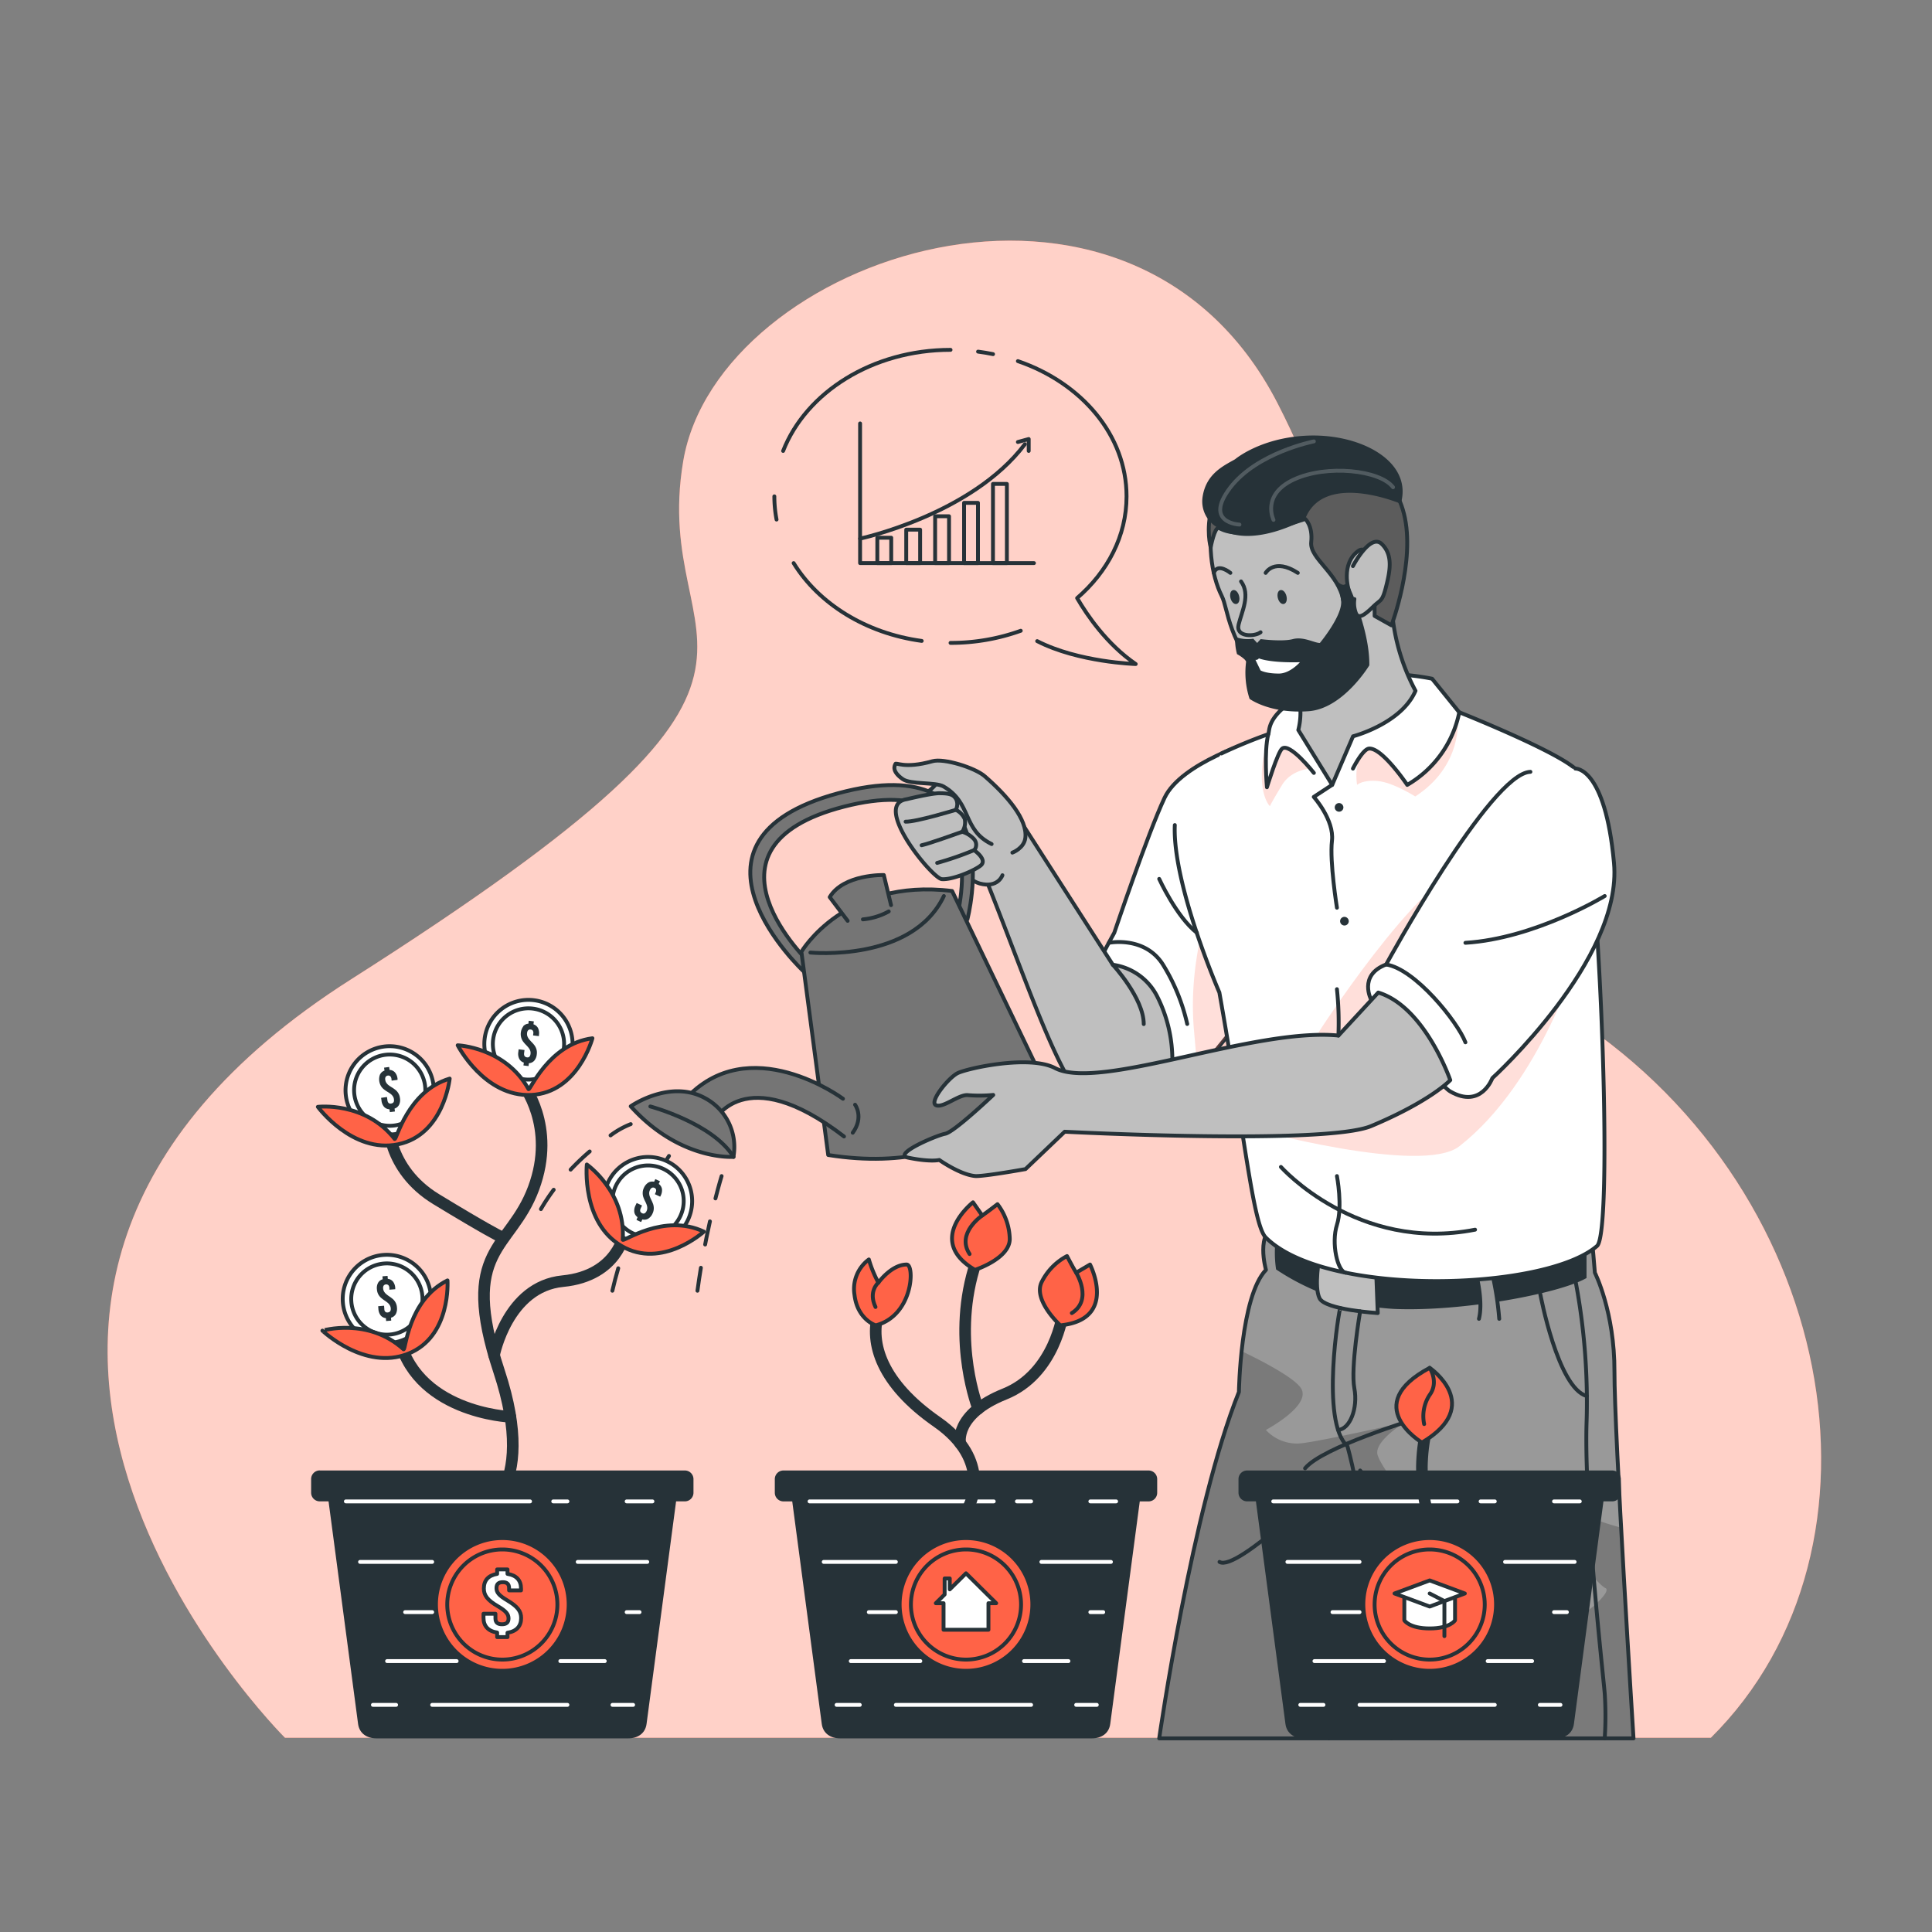 <svg xmlns="http://www.w3.org/2000/svg" xmlns:xlink="http://www.w3.org/1999/xlink" viewBox="0 0 500 500"><rect x="0" y="0" width="500" height="500" fill="#808080" stroke="none"/><defs><clipPath id="freepik--clip-path--inject-209"><path d="M411.75,319.53c.25.22,1,9.84,1,9.84s5.13,10.13,5.07,25.63,4.93,94.89,4.93,94.89H300s8.53-59.52,20.63-89.64c0,0,.37-24.72,7-31.61,0,0-2.88-10.14,3-11.39S411.75,319.53,411.75,319.53Z" style="fill:#999;stroke:#263238;stroke-linecap:round;stroke-linejoin:round"></path></clipPath><clipPath id="freepik--clip-path-2--inject-209"><path d="M349.05,152.69s-2.13-6.75,2.44-10.09,4.26,16.8,4.26,16.8l4.36,2.44s6.29-16.64,3.25-28.82S348,112.21,331,116.81c-22.81,6.16-17.68,24.84-17.68,24.84s1-5.28,2.08-5,4.7,3.75,22.39-2.34c0,0,2,1.73,1.55,6s7.14,8.07,8.32,15.18Z" style="fill:#999;stroke:#263238;stroke-linecap:round;stroke-linejoin:round"></path></clipPath></defs><g id="freepik--background-simple--inject-209"><path d="M73.76,449.74s-113.87-113,17.06-196.27,77.08-81.39,86-134.15S292.26,30,330.57,104.25s1.56,112.42,73.43,157,88.43,139.24,38.77,188.48Z" style="fill:#FF6347"></path><path d="M73.76,449.74s-113.87-113,17.06-196.27,77.08-81.39,86-134.15S292.26,30,330.57,104.25s1.56,112.42,73.43,157,88.43,139.24,38.77,188.48Z" style="fill:#fff;opacity:0.7"></path></g><g id="freepik--Bubble--inject-209"><polyline points="267.59 145.73 222.59 145.73 222.59 109.59" style="fill:none;stroke:#263238;stroke-linecap:round;stroke-linejoin:round"></polyline><rect x="227.05" y="139.16" width="3.6" height="6.57" style="fill:none;stroke:#263238;stroke-linecap:round;stroke-linejoin:round"></rect><rect x="234.53" y="137.08" width="3.6" height="8.65" style="fill:none;stroke:#263238;stroke-linecap:round;stroke-linejoin:round"></rect><rect x="242.01" y="133.61" width="3.6" height="12.12" style="fill:none;stroke:#263238;stroke-linecap:round;stroke-linejoin:round"></rect><rect x="249.5" y="130.14" width="3.6" height="15.59" style="fill:none;stroke:#263238;stroke-linecap:round;stroke-linejoin:round"></rect><rect x="256.98" y="125.24" width="3.6" height="20.49" style="fill:none;stroke:#263238;stroke-linecap:round;stroke-linejoin:round"></rect><path d="M222.59,139.39s28.85-6.15,42.65-24.43" style="fill:none;stroke:#263238;stroke-linecap:round;stroke-linejoin:round"></path><polyline points="263.43 114.39 266.23 113.62 266.23 116.7" style="fill:none;stroke:#263238;stroke-linecap:round;stroke-linejoin:round"></polyline><path d="M257,91.65c-1.28-.26-2.57-.48-3.88-.65" style="fill:none;stroke:#263238;stroke-linecap:round;stroke-linejoin:round"></path><path d="M268.42,165.92c10.7,5.5,25.5,5.93,25.5,5.93-7.45-5.11-12.57-12.61-15.16-17.07,7.91-6.82,12.79-16.09,12.79-26.32,0-15.8-11.61-29.34-28.12-35" style="fill:none;stroke:#263238;stroke-linecap:round;stroke-linejoin:round"></path><path d="M246,166.38a53.53,53.53,0,0,0,18.17-3.14" style="fill:none;stroke:#263238;stroke-linecap:round;stroke-linejoin:round"></path><path d="M205.39,145.73c6.47,10.5,18.66,18.17,33.15,20.14" style="fill:none;stroke:#263238;stroke-linecap:round;stroke-linejoin:round"></path><path d="M200.4,128.46a32.09,32.09,0,0,0,.57,6" style="fill:none;stroke:#263238;stroke-linecap:round;stroke-linejoin:round"></path><path d="M246,90.54c-20.23,0-37.39,11-43.33,26.16" style="fill:none;stroke:#263238;stroke-linecap:round;stroke-linejoin:round"></path></g><g id="freepik--Character--inject-209"><path d="M324.91,191.65s-19.21,5.66-23.54,14.86-13,34.9-13,34.9-8.12,14.34-8.12,18.67,12,20.39,17.42,24.72,25.65-24.18,25.65-24.18Z" style="fill:#fff;stroke:#263238;stroke-linecap:round;stroke-linejoin:round"></path><path d="M411.75,319.53c.25.22,1,9.84,1,9.84s5.13,10.13,5.07,25.63,4.93,94.89,4.93,94.89H300s8.53-59.52,20.63-89.64c0,0,.37-24.72,7-31.61,0,0-2.88-10.14,3-11.39S411.75,319.53,411.75,319.53Z" style="fill:#999"></path><g style="clip-path:url(#freepik--clip-path--inject-209)"><path d="M422.75,449.89H300s8.53-59.52,20.63-89.64c0,0,.07-4.7.7-10.58,5.65,2.72,13.1,6.64,15.18,9.33,3.49,4.5-8.9,11.07-8.9,11.07a10.93,10.93,0,0,0,8.9,3.48c5.49-.55,27.09-5.48,27.09-5.48s-8.07,4.93-7.09,8.43,9.85,14.9,14.67,17.7-9.8-2.8-9.8-2.8S378,418.26,388,423.63s30.43-11.25,27.5-12.63-14.81-17.55-12.65-20.27c1.24-1.57,8.59,2.56,16.69,4.62C421,421.49,422.75,449.89,422.75,449.89Z" style="opacity:0.2"></path></g><path d="M411.75,319.53c.25.22,1,9.84,1,9.84s5.13,10.13,5.07,25.63,4.93,94.89,4.93,94.89H300s8.53-59.52,20.63-89.64c0,0,.37-24.72,7-31.61,0,0-2.88-10.14,3-11.39S411.75,319.53,411.75,319.53Z" style="fill:none;stroke:#263238;stroke-linecap:round;stroke-linejoin:round"></path><path d="M330.25,319.89a29.4,29.4,0,0,0,0,8.64,61.15,61.15,0,0,0,30.59,10.22c17.66.75,42.84-4,49.75-8v-9.5Z" style="fill:#263238"></path><path d="M341.5,325.07S340,333,341.5,336s15.06,3.82,15.06,3.82l-.43-11.29Z" style="fill:#bfbfbf;stroke:#263238;stroke-linecap:round;stroke-linejoin:round"></path><path d="M388,341.31a79.31,79.31,0,0,0-2.06-12.78l-4.19.11s2.25,7.73,1,12.67" style="fill:#999;stroke:#263238;stroke-linecap:round;stroke-linejoin:round"></path><path d="M323.86,237.58l-.52,23a186.39,186.39,0,0,1-13.43,16.64c-.25-3-.55-6.55-.91-10.59-1.67-18.67,4.67-33.67,4.29-34.78Z" style="fill:#FF6347;opacity:0.2"></path><path d="M316.1,195a131,131,0,0,1,12.13-5c.52-1.36-.72-5.42,11.8-11.91s30.6-2.43,30.6-2.43l7,8.66s24.35,9.69,30,14.58,10.39,119.45,5.69,123.55c-13.42,11.7-70.32,13.3-85.75-2.2-3.34-3.34-5.59-27.52-12-63.4,0,0-12.19-28-11.53-43.32" style="fill:#fff;stroke:#263238;stroke-linecap:round;stroke-linejoin:round"></path><path d="M377.26,186.13s1.34,12-11,20c0,0-5.67-3.63-9.67-4s-5.38,1-5.38,1-.84-4.7,1.08-7.79,5.68-.71,11.86,7.79C364.19,203.13,374.64,198,377.26,186.13Z" style="fill:#FF6347;opacity:0.2"></path><path d="M339.12,198.91s-4.87.22-7.31,4.22-3.18,5.5-3.18,5.5-3.92-3.88-1-15.88a38,38,0,0,0,.46,10.38s2.52-9.28,3.74-9.4S335.48,194.33,339.12,198.91Z" style="fill:#FF6347;opacity:0.2"></path><path d="M331.81,172.35A17.9,17.9,0,0,1,336,188.92l8.77,14.21,5.4-12.58s12.51-3.25,16.16-11.77a53.14,53.14,0,0,1-5.78-32.28C363,127.66,331.81,172.35,331.81,172.35Z" style="fill:#bfbfbf;stroke:#263238;stroke-linecap:round;stroke-linejoin:round"></path><path d="M361.33,155.24c3.87-28.88-4.78-40.4-27.49-38.78s-23.08,27-17.66,37.77c1.82,3.62,1.23,11.54,12.52,24.2,4.33,4.86,15.7,1.2,23.84-6.82" style="fill:#bfbfbf;stroke:#263238;stroke-linecap:round;stroke-linejoin:round"></path><path d="M327.55,148.26s2.23-3.95,8.32,0" style="fill:none;stroke:#263238;stroke-linecap:round;stroke-linejoin:round"></path><path d="M318.42,148.26s-3.3-2.73-4.29,0" style="fill:none;stroke:#263238;stroke-linecap:round;stroke-linejoin:round"></path><path d="M332.92,154.22c.26,1,0,1.92-.64,2.08s-1.32-.51-1.57-1.5,0-1.92.64-2.08S332.67,153.23,332.92,154.22Z" style="fill:#263238"></path><path d="M320.67,154.22c.26,1,0,1.92-.64,2.08s-1.32-.51-1.58-1.5,0-1.92.65-2.08S320.42,153.23,320.67,154.22Z" style="fill:#263238"></path><path d="M321.18,150.47c2.51,3.45.19,7.8-.63,11.16s4.26,3.15,5.68,2" style="fill:none;stroke:#263238;stroke-linecap:round;stroke-linejoin:round"></path><path d="M349.05,152.69s-2.13-6.75,2.44-10.09,4.26,16.8,4.26,16.8l4.36,2.44s6.29-16.64,3.25-28.82S348,112.21,331,116.81c-22.81,6.16-17.68,24.84-17.68,24.84s1-5.28,2.08-5,4.7,3.75,22.39-2.34c0,0,2,1.73,1.55,6s7.14,8.07,8.32,15.18Z" style="fill:#999"></path><g style="clip-path:url(#freepik--clip-path-2--inject-209)"><path d="M349.05,152.69s-2.13-6.75,2.44-10.09,4.26,16.8,4.26,16.8l4.36,2.44s6.29-16.64,3.25-28.82S348,112.21,331,116.81c-22.81,6.16-17.68,24.84-17.68,24.84s1-5.28,2.08-5,4.7,3.75,22.39-2.34c0,0,2,1.73,1.55,6s7.14,8.07,8.32,15.18Z" style="opacity:0.4"></path></g><path d="M349.05,152.69s-2.13-6.75,2.44-10.09,4.26,16.8,4.26,16.8l4.36,2.44s6.29-16.64,3.25-28.82S348,112.21,331,116.81c-22.81,6.16-17.68,24.84-17.68,24.84s1-5.28,2.08-5,4.7,3.75,22.39-2.34c0,0,2,1.73,1.55,6s7.14,8.07,8.32,15.18Z" style="fill:none;stroke:#263238;stroke-linecap:round;stroke-linejoin:round"></path><path d="M319.64,164.81a9.24,9.24,0,0,0,4.71.48l1,1.11.91-1s5.58.73,8.32,0,5.58,1,7,1c0,0,6.08-7.3,5.48-11.06a32.4,32.4,0,0,0-1-4.87s1.15,1.05,1.76.85a1,1,0,0,0,.78-.85s5.91,12,5.78,21.72c0,0-6.76,11.23-15.72,11.87-10.05.71-15.27-3.2-15.27-3.2a21.78,21.78,0,0,1-.87-9.79,9.44,9.44,0,0,0-2.38-1.78A15.25,15.25,0,0,1,319.64,164.81Z" style="fill:#263238"></path><path d="M315.37,136.68a7.77,7.77,0,0,1-4.12-8.22c.94-5.82,5.27-7.85,8.38-9.6,0,0,6.34-5.42,18.13-6.09,14.2-.81,28,6.63,24.76,17.6,0,0-20-8.53-24.76,4C337.76,134.34,324,142.32,315.37,136.68Z" style="fill:#263238"></path><path d="M350.14,146.5s4.46-8.57,7.44-5.73,2.16,7,1.15,11-1.36,3.32-3.25,5.14-3.9,3.67-4.6,1.69a7.15,7.15,0,0,1-.36-3.56" style="fill:#bfbfbf;stroke:#263238;stroke-linecap:round;stroke-linejoin:round"></path><path d="M336.42,171.38c-8,.2-10.62-1-10.62-1a.9.9,0,0,1-.89.39l1.32,2.73s1.32.82,4.74.82C333.86,174.32,336.42,171.38,336.42,171.38Z" style="fill:#fff"></path><path d="M329.58,134.55s-3.25-6.5,5.27-10.45,22.32-2.44,25.67,2" style="fill:none;stroke:#fff;stroke-linecap:round;stroke-linejoin:round;opacity:0.2"></path><path d="M320.77,135.76s-9.36-.4-2.41-9.53,21.67-12,21.67-12" style="fill:none;stroke:#fff;stroke-linecap:round;stroke-linejoin:round;opacity:0.2"></path><path d="M377.66,184.33a28.09,28.09,0,0,1-13.47,18.8s-6.46-9.62-9.86-9.4c-1.66.1-4.19,5.18-4.19,5.18" style="fill:none;stroke:#263238;stroke-linecap:round;stroke-linejoin:round"></path><path d="M328.23,190c-1.16,4.6-.35,13.74-.35,13.74s2.81-9.12,3.93-10c2-1.62,8.22,6.29,8.22,6.29" style="fill:none;stroke:#263238;stroke-linecap:round;stroke-linejoin:round"></path><path d="M344.74,203.13,340,206.24s5.34,5.95,4.71,11.36S346,234.92,346,234.92" style="fill:none;stroke:#263238;stroke-linecap:round;stroke-linejoin:round"></path><path d="M299.45,257.81a36.37,36.37,0,0,1,3.72,20.61s-7,9.7-12.37,11.15c-13.06,3.52-20.93-25.51-36.62-64.49-1-2.5,7.91-15.71,7.91-15.71L288,249.68A15.17,15.17,0,0,1,299.45,257.81Z" style="fill:#bfbfbf;stroke:#263238;stroke-linecap:round;stroke-linejoin:round"></path><path d="M261,212.3l-6.65-9s-10-5.74-11.11-2.31c-1.63,5.14-9.83,6.66-9.83,6.66.72,2.63,8.73,14.35,13.27,17s5,3.43,6.87,4c4.75,1.27,5.88-2.14,5.88-2.14" style="fill:#bfbfbf;stroke:#263238;stroke-linecap:round;stroke-linejoin:round"></path><path d="M208.08,251.49s-36.53-33.94,8.84-46.2,33.44,32.64,33.44,32.64l-3,.52s11.89-40.18-28.9-29.7-8.69,40.69-8.69,40.69Z" style="fill:#757575;stroke:#263238;stroke-linecap:round;stroke-linejoin:round"></path><path d="M256.63,218.44c-7.67-3.74-5-10.59-12.46-14.91-2-1.16-8.49-.45-10.54-1.89-3.08-2.15-2-3.63-1.92-3.89.1-.59,2.26,1.33,9.62-.75,2.94-.83,11,1.69,13.52,3.89,5.92,5.14,11.07,11.2,10.51,15.94-.32,2.73-3.36,3.83-3.36,3.83" style="fill:#bfbfbf;stroke:#263238;stroke-linecap:round;stroke-linejoin:round"></path><path d="M234.63,206.84s6.43-1.57,8.48-1.55c2.82,0,3.71.42,4.38,1.62a3.13,3.13,0,0,1-.12,2.68,4.73,4.73,0,0,1,2.31,2.39,4.44,4.44,0,0,1-.65,3.29,6.7,6.7,0,0,1,2.93,1.78,2.21,2.21,0,0,1,.16,3s3.62,2.48,1.61,4-7.5,3.71-10,3.47S225.56,208.23,234.63,206.84Z" style="fill:#bfbfbf;stroke:#263238;stroke-linecap:round;stroke-linejoin:round"></path><path d="M247.37,209.59s-10.22,3.13-13,3.06" style="fill:none;stroke:#263238;stroke-linecap:round;stroke-linejoin:round"></path><path d="M249,215.27s-8.7,3.13-10.49,3.48" style="fill:none;stroke:#263238;stroke-linecap:round;stroke-linejoin:round"></path><path d="M252.12,220a80.21,80.21,0,0,1-9.58,3.32" style="fill:none;stroke:#263238;stroke-linecap:round;stroke-linejoin:round"></path><path d="M207.4,246.32s11.2-19.16,39-15.73l22.85,47.56s-14.34,27.2-54.91,20.76Z" style="fill:#757575;stroke:#263238;stroke-linecap:round;stroke-linejoin:round"></path><path d="M218.16,284.35s-24.45-18.14-41,.34l7.52,5.63s7.71-16.21,33.75,3.8" style="fill:#757575;stroke:#263238;stroke-linecap:round;stroke-linejoin:round"></path><path d="M209.73,246.52s26.37,2.6,34.54-14.63" style="fill:#757575;stroke:#263238;stroke-linecap:round;stroke-linejoin:round"></path><path d="M163.23,286.31s10.38-7.29,19.58-1.92a14.31,14.31,0,0,1,7,15S176,300.47,163.23,286.31Z" style="fill:#757575;stroke:#263238;stroke-linecap:round;stroke-linejoin:round"></path><path d="M168.31,286.35s16.14,4.31,21.54,13.06" style="fill:none;stroke:#263238;stroke-linecap:round;stroke-linejoin:round"></path><path d="M230.6,234.25l-1.87-7.79s-10.41-.28-14,5.71l4.64,6.14" style="fill:#757575;stroke:#263238;stroke-linecap:round;stroke-linejoin:round"></path><path d="M230,235.88a17,17,0,0,1-6.68,2.05" style="fill:none;stroke:#263238;stroke-linecap:round;stroke-linejoin:round"></path><path d="M221.29,285.9s2.35,3.19-.6,7.25" style="fill:none;stroke:#263238;stroke-linecap:round;stroke-linejoin:round"></path><path d="M408.67,246.66s-9.67,33.34-31,50c-9.74,7.61-54.32-4.67-54.32-4.67l2.89-17.28,14.6-6.92s25.84-40.45,39.84-44.46S408.67,246.66,408.67,246.66Z" style="fill:#FF6347;opacity:0.2"></path><path d="M396.07,199.75c-10.29.29-37.34,49.86-37.34,49.86-7.33,2.78-3.84,9.2-3.84,9.2s17.19,21.8,20.44,23.66c8,4.6,10.89-3.45,10.89-3.45S420,248.33,417.7,223.34s-10-24.43-10-24.43" style="fill:#fff;stroke:#263238;stroke-linecap:round;stroke-linejoin:round"></path><path d="M356.69,256.87,346.39,268c-21.89-2.13-61.8,14.45-73.34,8.42-6.71-3.51-22.82.1-25.22,1.31s-7.47,7.49-5.59,8.3,6-2.94,8.34-2.6a37,37,0,0,0,6.47-.06S246.9,293,244.63,293.41s-13.8,5.33-9.62,6.19c5.85,1.2,8.08.6,8.08.6s5.28,3.75,9.21,4.15c2,.21,13.1-1.79,13.1-1.79l10.14-9.67s67.48,3.51,79.35-1.48c15.48-6.5,20.44-11.87,20.44-11.87S368.78,260.54,356.69,256.87Z" style="fill:#bfbfbf;stroke:#263238;stroke-linecap:round;stroke-linejoin:round"></path><path d="M346.86,338.51c-.23-.05-5.22,29.49,1.84,35.74,0,0,4.08,14.11,3.32,23.81s4.54,29.44,4.54,29.44l3.54,22.39" style="fill:none;stroke:#263238;stroke-linecap:round;stroke-linejoin:round"></path><path d="M352,339.38S349.5,354,350.5,359.25s-1.17,10.64-4.21,10.82" style="fill:none;stroke:#263238;stroke-linecap:round;stroke-linejoin:round"></path><path d="M398.63,334.92s4.54,24.35,12,26.36" style="fill:none;stroke:#263238;stroke-linecap:round;stroke-linejoin:round"></path><path d="M407.75,331.56a168.11,168.11,0,0,1,2.84,37C410,390,414.85,433,415.3,438.25a89,89,0,0,1,0,11.64" style="fill:none;stroke:#263238;stroke-linecap:round;stroke-linejoin:round"></path><path d="M367.67,366.67c-1.92.83-25.42,7.83-29.92,13.33" style="fill:none;stroke:#263238;stroke-linecap:round;stroke-linejoin:round"></path><path d="M352,380.56s16.23,19.69,24.11,21.69" style="fill:none;stroke:#263238;stroke-linecap:round;stroke-linejoin:round"></path><path d="M344.93,382.5S320,407,315.61,404.22" style="fill:none;stroke:#263238;stroke-linecap:round;stroke-linejoin:round"></path><path d="M352.71,411s-6.88,27.2-6.42,30.22-2.34,8.67-2.34,8.67" style="fill:none;stroke:#263238;stroke-linecap:round;stroke-linejoin:round"></path><path d="M346,304.37s1.51,7.84,0,12.61.14,12,2.21,12.38" style="fill:none;stroke:#263238;stroke-linecap:round;stroke-linejoin:round"></path><path d="M288,249.68s8,8.64,8,15.35" style="fill:none;stroke:#263238;stroke-linecap:round;stroke-linejoin:round"></path><path d="M186.75,304.37s-.66,2.13-1.59,5.78" style="fill:none;stroke:#263238;stroke-linecap:round;stroke-linejoin:round"></path><path d="M183.73,316.09c-.59,2.67-1.22,5.7-1.82,9" style="fill:none;stroke:#263238;stroke-linecap:round;stroke-linejoin:round;stroke-dasharray:6.114,6.114"></path><path d="M181.39,328.1c-.31,1.91-.62,3.89-.89,5.94" style="fill:none;stroke:#263238;stroke-linecap:round;stroke-linejoin:round"></path><path d="M173.13,299.16s-1.23,1.91-3,5.18" style="fill:none;stroke:#263238;stroke-linecap:round;stroke-linejoin:round"></path><path d="M166.22,312.07a124.41,124.41,0,0,0-4.87,12" style="fill:none;stroke:#263238;stroke-linecap:round;stroke-linejoin:round;stroke-dasharray:8.659,8.659"></path><path d="M160,328.23q-.84,2.85-1.52,5.81" style="fill:none;stroke:#263238;stroke-linecap:round;stroke-linejoin:round"></path><path d="M163.23,290.92a22.35,22.35,0,0,0-5.22,2.92" style="fill:none;stroke:#263238;stroke-linecap:round;stroke-linejoin:round"></path><path d="M152.61,298a63.18,63.18,0,0,0-7.2,7.24" style="fill:none;stroke:#263238;stroke-linecap:round;stroke-linejoin:round;stroke-dasharray:6.815,6.815"></path><path d="M143.29,307.91a52.9,52.9,0,0,0-3.3,5" style="fill:none;stroke:#263238;stroke-linecap:round;stroke-linejoin:round"></path><path d="M358.73,249.61c7.52,1.14,18.52,14.89,20.52,20.14" style="fill:none;stroke:#263238;stroke-linecap:round;stroke-linejoin:round"></path><path d="M415.3,231.89s-18.05,11-36.05,12.11" style="fill:none;stroke:#263238;stroke-linecap:round;stroke-linejoin:round"></path><path d="M287,244s9.28-1.88,14,5.68A50.27,50.27,0,0,1,307.25,265" style="fill:none;stroke:#263238;stroke-linecap:round;stroke-linejoin:round"></path><path d="M300,227.46s4.49,9.85,9.75,13.94" style="fill:none;stroke:#263238;stroke-linecap:round;stroke-linejoin:round"></path><path d="M346,256a82.56,82.56,0,0,1,.38,12" style="fill:none;stroke:#263238;stroke-linecap:round;stroke-linejoin:round"></path><path d="M331.5,302s19.75,22.23,50.25,16.24" style="fill:none;stroke:#263238;stroke-linecap:round;stroke-linejoin:round"></path><path d="M347.67,209a1.12,1.12,0,1,1-1.12-1.17A1.15,1.15,0,0,1,347.67,209Z" style="fill:#263238"></path><path d="M349.06,238.45a1.12,1.12,0,1,1-1.12-1.17A1.14,1.14,0,0,1,349.06,238.45Z" style="fill:#263238"></path></g><g id="freepik--Plant--inject-209"><path d="M123.52,392.45s16.15-5.67,5.63-37.58,2.94-31.21,8.94-47.35-2.86-27.07-2.86-27.07" style="fill:none;stroke:#263238;stroke-linecap:round;stroke-linejoin:round;stroke-width:3px"></path><path d="M131.5,384.56h-47s6.34,47.76,8.17,61.58c.33,2.51,2.33,3.75,4.75,3.75h65.16c2.42,0,4.42-1.24,4.75-3.75,1.83-13.82,8.17-61.58,8.17-61.58Z" style="fill:#263238"></path><path d="M82.76,380.56h94.48a2.23,2.23,0,0,1,2.23,2.23v3.53a2.23,2.23,0,0,1-2.23,2.23H82.76a2.24,2.24,0,0,1-2.24-2.24v-3.53a2.24,2.24,0,0,1,2.24-2.24Z" style="fill:#263238"></path><line x1="89.51" y1="388.56" x2="137.18" y2="388.56" style="fill:none;stroke:#fff;stroke-linecap:round;stroke-linejoin:round"></line><line x1="143.18" y1="388.56" x2="146.85" y2="388.56" style="fill:none;stroke:#fff;stroke-linecap:round;stroke-linejoin:round"></line><line x1="168.85" y1="388.56" x2="162.18" y2="388.56" style="fill:none;stroke:#fff;stroke-linecap:round;stroke-linejoin:round"></line><line x1="93.18" y1="404.22" x2="111.85" y2="404.22" style="fill:none;stroke:#fff;stroke-linecap:round;stroke-linejoin:round"></line><line x1="122.51" y1="404.22" x2="127.51" y2="404.22" style="fill:none;stroke:#fff;stroke-linecap:round;stroke-linejoin:round"></line><line x1="167.51" y1="404.22" x2="149.51" y2="404.22" style="fill:none;stroke:#fff;stroke-linecap:round;stroke-linejoin:round"></line><line x1="165.51" y1="417.22" x2="162.18" y2="417.22" style="fill:none;stroke:#fff;stroke-linecap:round;stroke-linejoin:round"></line><line x1="111.85" y1="417.22" x2="104.85" y2="417.22" style="fill:none;stroke:#fff;stroke-linecap:round;stroke-linejoin:round"></line><line x1="145.01" y1="429.89" x2="156.51" y2="429.89" style="fill:none;stroke:#fff;stroke-linecap:round;stroke-linejoin:round"></line><line x1="118.18" y1="429.89" x2="100.18" y2="429.89" style="fill:none;stroke:#fff;stroke-linecap:round;stroke-linejoin:round"></line><line x1="96.51" y1="441.22" x2="102.51" y2="441.22" style="fill:none;stroke:#fff;stroke-linecap:round;stroke-linejoin:round"></line><line x1="111.85" y1="441.22" x2="146.85" y2="441.22" style="fill:none;stroke:#fff;stroke-linecap:round;stroke-linejoin:round"></line><line x1="163.85" y1="441.22" x2="158.51" y2="441.22" style="fill:none;stroke:#fff;stroke-linecap:round;stroke-linejoin:round"></line><path d="M147.17,415.22A17.17,17.17,0,1,1,130,398.06,17.17,17.17,0,0,1,147.17,415.22Z" style="fill:#FF6347;stroke:#263238;stroke-linecap:round;stroke-linejoin:round"></path><path d="M128.66,407.32v-1.15h2.68v1.15c2.32.36,3.5,1.68,3.5,3.78v.49h-3.09V411c0-1.11-.59-1.53-1.63-1.53s-1.63.42-1.63,1.53.59,1.87,2.79,3.18c2.67,1.59,3.59,2.8,3.59,4.57,0,2.1-1.21,3.45-3.53,3.8v1.13h-2.68V422.5c-2.34-.35-3.53-1.7-3.53-3.8v-1.06h3.09v1.22c0,1.1.65,1.5,1.69,1.5s1.7-.4,1.7-1.5-.6-1.9-2.8-3.19c-2.67-1.56-3.59-2.8-3.59-4.57C125.22,409,126.38,407.7,128.66,407.32Z" style="fill:#fff;stroke:#263238;stroke-linecap:round;stroke-linejoin:round"></path><path d="M144.25,415.22A14.25,14.25,0,1,1,130,401,14.26,14.26,0,0,1,144.25,415.22Z" style="fill:none;stroke:#263238;stroke-linecap:round;stroke-linejoin:round"></path><path d="M127.86,350.72s3.43-17.77,17.79-19.16,16-12.64,16-12.64" style="fill:none;stroke:#263238;stroke-linecap:round;stroke-linejoin:round;stroke-width:3px"></path><path d="M129.32,319.91s-3.49-1.68-16.43-9.56-12.44-20.44-12.44-20.44" style="fill:none;stroke:#263238;stroke-linecap:round;stroke-linejoin:round;stroke-width:3px"></path><path d="M132.09,366.67s-25.33-1-29.09-21.78" style="fill:none;stroke:#263238;stroke-linecap:round;stroke-linejoin:round;stroke-width:3px"></path><path d="M148.1,271.57a11.42,11.42,0,1,1-9.95-12.72A11.42,11.42,0,0,1,148.1,271.57Z" style="fill:#fff"></path><path d="M148.1,271.57a11.42,11.42,0,1,1-9.95-12.72A11.42,11.42,0,0,1,148.1,271.57Z" style="fill:none;stroke:#263238;stroke-linecap:round;stroke-linejoin:round"></path><path d="M145.92,271.3a9.22,9.22,0,1,1-8-10.27A9.21,9.21,0,0,1,145.92,271.3Z" style="fill:none;stroke:#263238;stroke-linecap:round;stroke-linejoin:round"></path><path d="M135.39,265.6a2,2,0,0,1,1.36-.67l.09-.76,1.32.16-.1.76a2,2,0,0,1,1.19,1,3,3,0,0,1,.23,1.74l0,.32-1.52-.18.05-.43a1.12,1.12,0,0,0-.11-.79.74.74,0,0,0-.57-.31.71.71,0,0,0-.62.17,1.13,1.13,0,0,0-.3.74,1.75,1.75,0,0,0,.08.83,3,3,0,0,0,.37.68c.15.2.38.45.66.76a7.69,7.69,0,0,1,.82.93,3.27,3.27,0,0,1,.49,1,3.11,3.11,0,0,1,.09,1.31,3,3,0,0,1-.65,1.64,2,2,0,0,1-1.39.66l-.09.74-1.32-.16.1-.74a2,2,0,0,1-1.2-1,2.91,2.91,0,0,1-.23-1.74l.08-.7,1.52.18-.1.8c-.08.66.16,1,.71,1.1s.87-.23.95-.89a1.81,1.81,0,0,0-.08-.84,2.62,2.62,0,0,0-.37-.68,8.4,8.4,0,0,0-.66-.75,8.66,8.66,0,0,1-.82-.94,3.26,3.26,0,0,1-.48-1,3.38,3.38,0,0,1,.54-2.92Z" style="fill:#263238"></path><path d="M112.16,280.64a11.42,11.42,0,1,1-12.86-9.78A11.42,11.42,0,0,1,112.16,280.64Z" style="fill:#fff"></path><path d="M112.16,280.64a11.42,11.42,0,1,1-12.86-9.78A11.42,11.42,0,0,1,112.16,280.64Z" style="fill:none;stroke:#263238;stroke-linecap:round;stroke-linejoin:round"></path><path d="M110,280.93A9.22,9.22,0,1,1,99.6,273,9.22,9.22,0,0,1,110,280.93Z" style="fill:none;stroke:#263238;stroke-linecap:round;stroke-linejoin:round"></path><path d="M98.36,278.07a2,2,0,0,1,1.15-1l-.11-.76,1.31-.18.11.76a2,2,0,0,1,1.39.64,3,3,0,0,1,.67,1.62l0,.32-1.52.2-.05-.42a1.16,1.16,0,0,0-.31-.73.86.86,0,0,0-1.19.16,1.13,1.13,0,0,0-.1.79,1.67,1.67,0,0,0,.29.78,2.62,2.62,0,0,0,.53.57c.2.15.47.34.83.56a8.64,8.64,0,0,1,1,.7,3.1,3.1,0,0,1,.72.83,2.94,2.94,0,0,1,.42,1.24,2.88,2.88,0,0,1-.21,1.75,2,2,0,0,1-1.18,1l.1.75-1.31.17-.1-.74a2,2,0,0,1-1.41-.64,2.9,2.9,0,0,1-.66-1.63l-.1-.69,1.52-.21.11.8c.08.66.41,1,1,.88s.78-.45.69-1.11a1.67,1.67,0,0,0-.29-.78,2.62,2.62,0,0,0-.53-.57c-.2-.15-.47-.34-.83-.56a8.7,8.7,0,0,1-1-.69,3.32,3.32,0,0,1-.72-.84,3.48,3.48,0,0,1-.22-3Z" style="fill:#263238"></path><path d="M111.5,335.26a11.42,11.42,0,1,1-12.29-10.48A11.41,11.41,0,0,1,111.5,335.26Z" style="fill:#fff"></path><path d="M111.5,335.26a11.42,11.42,0,1,1-12.29-10.48A11.41,11.41,0,0,1,111.5,335.26Z" style="fill:none;stroke:#263238;stroke-linecap:round;stroke-linejoin:round"></path><path d="M109.31,335.43A9.22,9.22,0,1,1,99.38,327,9.23,9.23,0,0,1,109.31,335.43Z" style="fill:none;stroke:#263238;stroke-linecap:round;stroke-linejoin:round"></path><path d="M97.84,332a2,2,0,0,1,1.2-.93l-.06-.76,1.32-.11.06.76a2,2,0,0,1,1.35.71,3,3,0,0,1,.58,1.66l0,.32-1.52.12,0-.42a1.13,1.13,0,0,0-.26-.75.86.86,0,0,0-1.2.09,1.15,1.15,0,0,0-.15.79,1.8,1.8,0,0,0,.25.79,2.66,2.66,0,0,0,.5.6,8,8,0,0,0,.8.61,9.71,9.71,0,0,1,1,.75,3.35,3.35,0,0,1,.67.87,3.09,3.09,0,0,1,.35,1.27,2.92,2.92,0,0,1-.31,1.73,2,2,0,0,1-1.23.92l.06.75-1.32.11-.06-.75a2,2,0,0,1-1.37-.72,3,3,0,0,1-.57-1.66l-.06-.7,1.53-.13.06.81c0,.67.36,1,.91.93s.81-.4.76-1.06a1.84,1.84,0,0,0-.25-.8,2.66,2.66,0,0,0-.5-.6c-.19-.16-.45-.36-.8-.6a8.45,8.45,0,0,1-1-.76,3.37,3.37,0,0,1-.68-.87,3.16,3.16,0,0,1-.35-1.26A2.84,2.84,0,0,1,97.84,332Z" style="fill:#263238"></path><path d="M178.07,315.64a11.42,11.42,0,1,1-5.56-15.16A11.42,11.42,0,0,1,178.07,315.64Z" style="fill:#fff"></path><path d="M178.07,315.64a11.42,11.42,0,1,1-5.56-15.16A11.42,11.42,0,0,1,178.07,315.64Z" style="fill:none;stroke:#263238;stroke-linecap:round;stroke-linejoin:round"></path><path d="M176.08,314.72a9.22,9.22,0,1,1-4.49-12.25A9.21,9.21,0,0,1,176.08,314.72Z" style="fill:none;stroke:#263238;stroke-linecap:round;stroke-linejoin:round"></path><path d="M167.78,306.06a2,2,0,0,1,1.5-.22l.32-.69,1.2.56-.32.69a2,2,0,0,1,.83,1.28,3,3,0,0,1-.31,1.73l-.14.29-1.38-.64.17-.39a1.16,1.16,0,0,0,.14-.79.72.72,0,0,0-.44-.47.75.75,0,0,0-.65,0,1.19,1.19,0,0,0-.51.61,1.77,1.77,0,0,0-.18.82,2.69,2.69,0,0,0,.14.76c.09.24.22.55.4.92a9.49,9.49,0,0,1,.49,1.14,3.44,3.44,0,0,1,.16,1.1,3.15,3.15,0,0,1-.31,1.27,3,3,0,0,1-1.13,1.36,2,2,0,0,1-1.52.2l-.32.68-1.2-.56L165,315a2,2,0,0,1-.84-1.29,3,3,0,0,1,.31-1.74l.3-.64,1.39.65-.34.73c-.28.6-.17,1,.34,1.26s.9,0,1.18-.56a1.82,1.82,0,0,0,.17-.81,2.44,2.44,0,0,0-.14-.77,8,8,0,0,0-.4-.92,8.29,8.29,0,0,1-.49-1.14,3.13,3.13,0,0,1-.15-1.09,2.92,2.92,0,0,1,.31-1.27A3,3,0,0,1,167.78,306.06Z" style="fill:#263238"></path><path d="M161.16,320.84c0,.71,10.65-7,21-2.09,0,0-10.82,9.83-21.29,3.72s-9-21.1-9-21.1S162,308.44,161.16,320.84Z" style="fill:#FF6347;stroke:#263238;stroke-linecap:round;stroke-linejoin:round"></path><path d="M136.78,281.87c.34.62,5.14-11.67,16.54-13.17,0,0-3.76,14.13-15.87,14.67s-19-12.85-19-12.85S130.75,271,136.78,281.87Z" style="fill:#FF6347;stroke:#263238;stroke-linecap:round;stroke-linejoin:round"></path><path d="M102.13,294.76c.44.56,3.24-12.34,14.25-15.62,0,0-1.48,14.55-13.34,17s-20.78-9.69-20.78-9.69S94.46,285,102.13,294.76Z" style="fill:#FF6347;stroke:#263238;stroke-linecap:round;stroke-linejoin:round"></path><path d="M104.44,349.2c.53.47,1.08-12.72,11.37-17.83,0,0,1,14.59-10.24,19s-22.13-6-22.13-6S95.22,340.86,104.44,349.2Z" style="fill:#FF6347;stroke:#263238;stroke-linecap:round;stroke-linejoin:round"></path><path d="M251.5,384.56h-47s6.34,47.76,8.17,61.58c.33,2.51,2.33,3.75,4.75,3.75h65.16c2.42,0,4.42-1.24,4.75-3.75,1.84-13.82,8.17-61.58,8.17-61.58Z" style="fill:#263238"></path><path d="M202.76,380.56h94.48a2.24,2.24,0,0,1,2.24,2.24v3.53a2.23,2.23,0,0,1-2.23,2.23H202.76a2.24,2.24,0,0,1-2.24-2.24v-3.53A2.23,2.23,0,0,1,202.76,380.56Z" style="fill:#263238"></path><line x1="209.51" y1="388.56" x2="257.18" y2="388.56" style="fill:none;stroke:#fff;stroke-linecap:round;stroke-linejoin:round"></line><line x1="263.18" y1="388.56" x2="266.85" y2="388.56" style="fill:none;stroke:#fff;stroke-linecap:round;stroke-linejoin:round"></line><line x1="288.85" y1="388.56" x2="282.18" y2="388.56" style="fill:none;stroke:#fff;stroke-linecap:round;stroke-linejoin:round"></line><line x1="213.18" y1="404.22" x2="231.85" y2="404.22" style="fill:none;stroke:#fff;stroke-linecap:round;stroke-linejoin:round"></line><line x1="242.51" y1="404.22" x2="247.51" y2="404.22" style="fill:none;stroke:#fff;stroke-linecap:round;stroke-linejoin:round"></line><line x1="287.51" y1="404.22" x2="269.51" y2="404.22" style="fill:none;stroke:#fff;stroke-linecap:round;stroke-linejoin:round"></line><line x1="285.51" y1="417.22" x2="282.18" y2="417.22" style="fill:none;stroke:#fff;stroke-linecap:round;stroke-linejoin:round"></line><line x1="231.85" y1="417.22" x2="224.85" y2="417.22" style="fill:none;stroke:#fff;stroke-linecap:round;stroke-linejoin:round"></line><line x1="265.01" y1="429.89" x2="276.51" y2="429.89" style="fill:none;stroke:#fff;stroke-linecap:round;stroke-linejoin:round"></line><line x1="238.18" y1="429.89" x2="220.18" y2="429.89" style="fill:none;stroke:#fff;stroke-linecap:round;stroke-linejoin:round"></line><line x1="216.51" y1="441.22" x2="222.51" y2="441.22" style="fill:none;stroke:#fff;stroke-linecap:round;stroke-linejoin:round"></line><line x1="231.85" y1="441.22" x2="266.85" y2="441.22" style="fill:none;stroke:#fff;stroke-linecap:round;stroke-linejoin:round"></line><line x1="283.85" y1="441.22" x2="278.51" y2="441.22" style="fill:none;stroke:#fff;stroke-linecap:round;stroke-linejoin:round"></line><path d="M267.17,415.22A17.17,17.17,0,1,1,250,398.06,17.17,17.17,0,0,1,267.17,415.22Z" style="fill:#FF6347;stroke:#263238;stroke-linecap:round;stroke-linejoin:round"></path><path d="M264.25,415.22A14.25,14.25,0,1,1,250,401,14.26,14.26,0,0,1,264.25,415.22Z" style="fill:none;stroke:#263238;stroke-linecap:round;stroke-linejoin:round"></path><polygon points="250 407.17 245.8 411.33 245.8 408.5 244.47 408.5 244.47 412.65 242.19 414.91 244.19 414.91 244.19 421.78 255.81 421.78 255.81 414.91 257.81 414.91 250 407.17" style="fill:#fff;stroke:#263238;stroke-linecap:round;stroke-linejoin:round"></polygon><path d="M250.89,389.5s6-11.5-8.38-21.5-17.5-20.36-15.19-28.18" style="fill:none;stroke:#263238;stroke-linecap:round;stroke-linejoin:round;stroke-width:3px"></path><path d="M248.51,373.55s-1.68-7.49,11.47-12.77,15.11-21,15.11-21" style="fill:none;stroke:#263238;stroke-linecap:round;stroke-linejoin:round;stroke-width:3px"></path><path d="M234.64,327.26c2.11,0,1.74,13.24-8,15.74,0,0-4.74-1.49-5.49-7.87a9.48,9.48,0,0,1,3.71-9.18,30.42,30.42,0,0,0,2.47,6S230.64,327.28,234.64,327.26Z" style="fill:#FF6347;stroke:#263238;stroke-linecap:round;stroke-linejoin:round"></path><path d="M227.32,331.94s-2.69,2.24-.74,6.31" style="fill:#FF6347;stroke:#263238;stroke-linecap:round;stroke-linejoin:round"></path><path d="M274.41,343s-7-6.37-4.9-11.06a15.33,15.33,0,0,1,6.63-6.87s1.5,2.91,2.37,4.3l3.59-2.11S289.44,341.5,274.41,343Z" style="fill:#FF6347;stroke:#263238;stroke-linecap:round;stroke-linejoin:round"></path><path d="M278.51,329.37s4.38,7-1.12,10.45" style="fill:#FF6347;stroke:#263238;stroke-linecap:round;stroke-linejoin:round"></path><path d="M253.16,364.59s-6.77-17-1.16-36.06" style="fill:none;stroke:#263238;stroke-linecap:round;stroke-linejoin:round;stroke-width:3px"></path><path d="M252.32,328.64s9-2.89,9-8a15.31,15.31,0,0,0-3.17-9s-2.58,2-3.95,2.93l-2.39-3.41S239.27,321,252.32,328.64Z" style="fill:#FF6347;stroke:#263238;stroke-linecap:round;stroke-linejoin:round"></path><path d="M254.24,314.54s-6.89,4.57-3.31,10" style="fill:#FF6347;stroke:#263238;stroke-linecap:round;stroke-linejoin:round"></path><path d="M371.5,384.56h-47s6.33,47.76,8.17,61.58c.33,2.51,2.33,3.75,4.75,3.75h65.16c2.42,0,4.42-1.24,4.75-3.75,1.84-13.82,8.17-61.58,8.17-61.58Z" style="fill:#263238"></path><path d="M322.76,380.56h94.48a2.23,2.23,0,0,1,2.23,2.23v3.53a2.23,2.23,0,0,1-2.23,2.23H322.76a2.24,2.24,0,0,1-2.24-2.24v-3.53A2.23,2.23,0,0,1,322.76,380.56Z" style="fill:#263238"></path><line x1="329.51" y1="388.56" x2="377.18" y2="388.56" style="fill:none;stroke:#fff;stroke-linecap:round;stroke-linejoin:round"></line><line x1="383.18" y1="388.56" x2="386.85" y2="388.56" style="fill:none;stroke:#fff;stroke-linecap:round;stroke-linejoin:round"></line><line x1="408.85" y1="388.56" x2="402.18" y2="388.56" style="fill:none;stroke:#fff;stroke-linecap:round;stroke-linejoin:round"></line><line x1="333.18" y1="404.22" x2="351.85" y2="404.22" style="fill:none;stroke:#fff;stroke-linecap:round;stroke-linejoin:round"></line><line x1="362.51" y1="404.22" x2="367.51" y2="404.22" style="fill:none;stroke:#fff;stroke-linecap:round;stroke-linejoin:round"></line><line x1="407.51" y1="404.22" x2="389.51" y2="404.22" style="fill:none;stroke:#fff;stroke-linecap:round;stroke-linejoin:round"></line><line x1="405.51" y1="417.22" x2="402.18" y2="417.22" style="fill:none;stroke:#fff;stroke-linecap:round;stroke-linejoin:round"></line><line x1="351.85" y1="417.22" x2="344.85" y2="417.22" style="fill:none;stroke:#fff;stroke-linecap:round;stroke-linejoin:round"></line><line x1="385.01" y1="429.89" x2="396.51" y2="429.89" style="fill:none;stroke:#fff;stroke-linecap:round;stroke-linejoin:round"></line><line x1="358.18" y1="429.89" x2="340.18" y2="429.89" style="fill:none;stroke:#fff;stroke-linecap:round;stroke-linejoin:round"></line><line x1="336.51" y1="441.22" x2="342.51" y2="441.22" style="fill:none;stroke:#fff;stroke-linecap:round;stroke-linejoin:round"></line><line x1="351.85" y1="441.22" x2="386.85" y2="441.22" style="fill:none;stroke:#fff;stroke-linecap:round;stroke-linejoin:round"></line><line x1="403.85" y1="441.22" x2="398.51" y2="441.22" style="fill:none;stroke:#fff;stroke-linecap:round;stroke-linejoin:round"></line><path d="M387.17,415.22A17.17,17.17,0,1,1,370,398.06,17.17,17.17,0,0,1,387.17,415.22Z" style="fill:#FF6347;stroke:#263238;stroke-linecap:round;stroke-linejoin:round"></path><path d="M376.56,413.34v6s-1.26,2.1-6.56,2.1-6.56-2.1-6.56-2.1v-6" style="fill:#fff;stroke:#263238;stroke-linecap:round;stroke-linejoin:round"></path><polygon points="370 409.01 379.1 412.39 370 415.77 360.9 412.39 370 409.01" style="fill:#fff;stroke:#263238;stroke-linecap:round;stroke-linejoin:round"></polygon><polyline points="370 412.39 373.81 414.36 373.81 423.43" style="fill:none;stroke:#263238;stroke-linecap:round;stroke-linejoin:round"></polyline><path d="M384.25,415.22A14.25,14.25,0,1,1,370,401,14.26,14.26,0,0,1,384.25,415.22Z" style="fill:none;stroke:#263238;stroke-linecap:round;stroke-linejoin:round"></path><path d="M370,393.33s-4.55-11.66,0-26.66" style="fill:none;stroke:#263238;stroke-linecap:round;stroke-linejoin:round;stroke-width:3px"></path><path d="M370,354s14.25,9.67-2,19.33C368,373.33,351.85,363.67,370,354Z" style="fill:#FF6347;stroke:#263238;stroke-linecap:round;stroke-linejoin:round"></path><path d="M370,354s2.45,3.67,0,7a10,10,0,0,0-1.43,7.55" style="fill:none;stroke:#263238;stroke-linecap:round;stroke-linejoin:round"></path></g></svg>